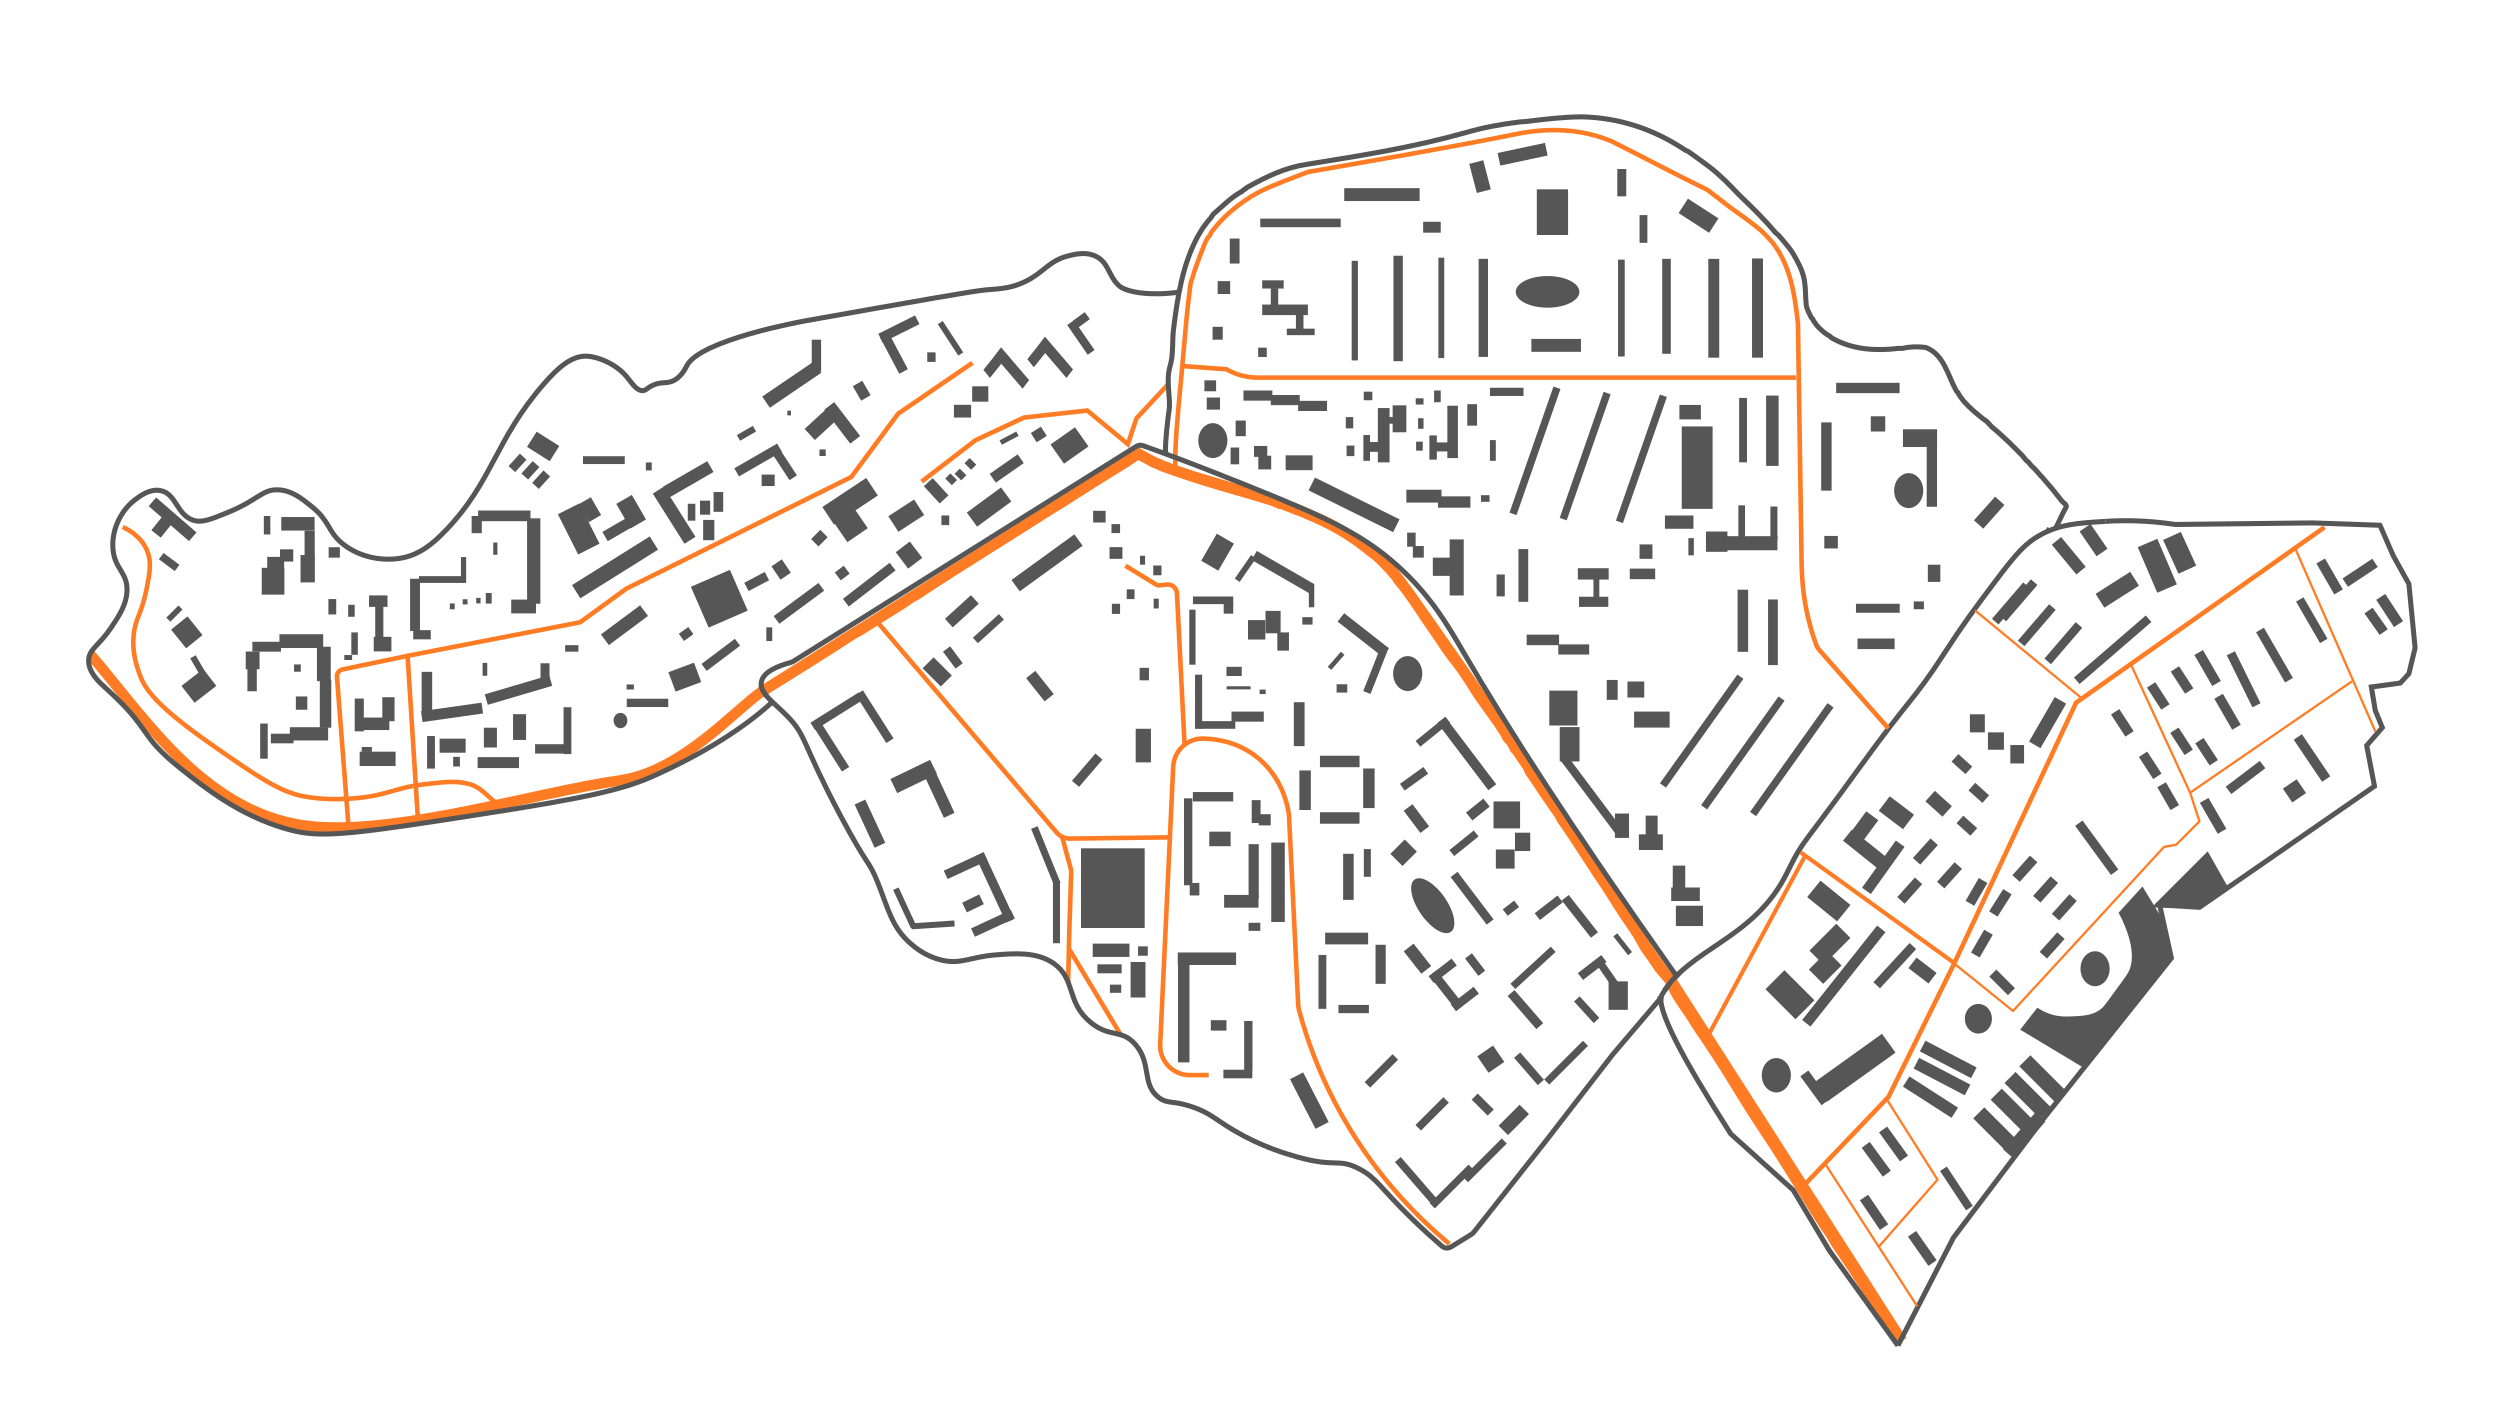 <?xml version="1.0" encoding="utf-8"?>
<!-- Generator: Adobe Illustrator 23.1.0, SVG Export Plug-In . SVG Version: 6.00 Build 0)  -->
<svg version="1.1" xmlns="http://www.w3.org/2000/svg" xmlns:xlink="http://www.w3.org/1999/xlink" x="0px" y="0px"
	 viewBox="0 0 5442.52 3061.42" style="enable-background:new 0 0 5442.52 3061.42;" xml:space="preserve">
<style type="text/css">
	.st0{fill:none;stroke:#FF7C24;stroke-width:23;stroke-miterlimit:10;}
	.st1{fill:none;stroke:#FF7C24;stroke-width:10;stroke-miterlimit:10;}
	.st2{fill:#565656;}
	.st3{fill:none;stroke:#565656;stroke-width:11;stroke-miterlimit:10;}
	.st4{fill:#565656;stroke:#565656;stroke-width:11;stroke-miterlimit:10;}
	.st5{fill:#565656;stroke:#565656;stroke-width:8;stroke-miterlimit:10;}
	.st6{fill:none;stroke:#FF7C24;stroke-width:9;stroke-miterlimit:10;}
	.st7{fill:none;stroke:#FF7C24;stroke-width:5;stroke-miterlimit:10;}
	.st8{fill:#565656;stroke:#565656;stroke-width:5;stroke-miterlimit:10;}
</style>
<g id="Слой_5">
	<path class="st0" d="M4140.64,2918.93l-500.03-780.85c-48.05-47.64-252.74-399.77-586.77-865.7
		c-141.33-197.14-453.49-205.31-575.24-284.79l-821.48,518.74c-62.37,44.29-174.64,174.03-309.17,192.94
		c-177.45,24.94-471.69,116.79-664.16,100.35c-232.71-19.88-367.46-236.34-487.5-375.37"/>
	<g id="Слой_4">
		<polyline class="st1" points="2541.67,838.05 2474.12,910.72 2455.41,966.85 2366.97,893.71 2229.2,909.02 2123.76,958.34 
			2006.4,1048.48 		"/>
		<polyline class="st1" points="2116.95,789.96 1955.38,900.51 1853.33,1038.28 1363.5,1281.49 1263.16,1354.63 887.28,1427.76 
			909.39,1776.42 		"/>
		<path class="st1" d="M758.02,1790.03l-24.44-316.07c-0.61-7.94,4.76-15.1,12.56-16.73l141.14-29.47"/>
		<path class="st1" d="M267.2,1147.26c13.68,6.4,39.61,21.1,52.32,49.75c11.22,25.28,6.76,49.3-0.7,86.74
			c-10.69,53.63-24.65,62.33-28.03,100.12c-3.39,37.88,7.2,67.45,12.93,83.45c11.52,32.17,33.93,67.88,160.31,156.08
			c96.07,67.04,145.18,100.76,198.1,110.46c70.96,13.01,141.79,0.32,146.28-0.51c45.19-8.44,66.88-20.82,117.57-26.26
			c41.42-4.44,70.99-9.33,103.73,2.54c18.06,6.55,41.25,32,50.22,38.91"/>
		
			<rect x="317.52" y="1117.65" transform="matrix(0.756 0.655 -0.655 0.756 831.918 30.088)" class="st2" width="116.22" height="24.94"/>
		
			<rect x="332.83" y="1134.09" transform="matrix(0.626 -0.779 0.779 0.626 -762.261 703.531)" class="st2" width="40.25" height="26.08"/>
		
			<rect x="359.47" y="1202.12" transform="matrix(0.599 -0.801 0.801 0.599 -832.307 785.393)" class="st2" width="17.01" height="43.09"/>
		
			<rect x="361.17" y="1329.68" transform="matrix(0.707 -0.707 0.707 0.707 -833.371 659.898)" class="st2" width="37.42" height="12.47"/>
		
			<rect x="381.02" y="1352.92" transform="matrix(0.628 0.779 -0.779 0.628 1222.814 195.467)" class="st2" width="52.16" height="45.92"/>
		
			<rect x="422.97" y="1427.19" transform="matrix(0.866 -0.5 0.5 0.866 -665.797 408.714)" class="st2" width="13.61" height="39.12"/>
		
			<rect x="409.76" y="1462.94" transform="matrix(0.612 0.791 -0.791 0.612 1348.951 236.98)" class="st2" width="46.49" height="60.09"/>
		<rect x="566.4" y="1575.16" class="st2" width="16.44" height="76.54"/>
		<rect x="589.65" y="1597.27" class="st2" width="49.32" height="20.98"/>
		<rect x="631.03" y="1583.1" class="st2" width="83.34" height="28.91"/>
		<rect x="696.23" y="1479.92" class="st2" width="24.94" height="104.31"/>
		<rect x="689.99" y="1407.92" class="st2" width="30.05" height="74.83"/>
		<rect x="608.35" y="1380.7" class="st2" width="95.24" height="30.05"/>
		<rect x="549.39" y="1397.14" class="st2" width="62.36" height="21.54"/>
		<rect x="640.1" y="1446.47" class="st2" width="14.74" height="15.87"/>
		<rect x="644.07" y="1516.2" class="st2" width="24.94" height="28.91"/>
		<rect x="534.95" y="1418.36" class="st2" width="30.05" height="38.55"/>
		<rect x="538.62" y="1452.7" class="st2" width="20.41" height="52.16"/>
		<rect x="569.8" y="1236.14" class="st2" width="49.32" height="58.39"/>
		<rect x="581.71" y="1212.33" class="st2" width="36.85" height="24.38"/>
		<rect x="609.49" y="1195.89" class="st2" width="28.91" height="26.65"/>
		<rect x="574.34" y="1123.32" class="st2" width="14.17" height="40.25"/>
		<rect x="612.32" y="1125.59" class="st2" width="72.57" height="29.48"/>
		<rect x="663.05" y="1155.2" class="st2" width="22.11" height="55.56"/>
		<rect x="654.28" y="1208.36" class="st2" width="31.18" height="59.53"/>
		<rect x="715.5" y="1191.35" class="st2" width="24.38" height="22.68"/>
		<rect x="714.94" y="1304.17" class="st2" width="17.01" height="33.45"/>
		<rect x="758.02" y="1316.64" class="st2" width="14.17" height="26.08"/>
		<rect x="764.83" y="1376.74" class="st2" width="14.17" height="48.76"/>
		<rect x="749.52" y="1426.06" class="st2" width="17.01" height="10.77"/>
		<rect x="803.38" y="1296.23" class="st2" width="40.25" height="24.94"/>
		<rect x="813.58" y="1386.37" class="st2" width="38.55" height="31.75"/>
		<rect x="816.88" y="1317.21" class="st2" width="17.68" height="72"/>
		<rect x="899.57" y="1371.82" class="st2" width="38.17" height="20.03"/>
		<rect x="892.76" y="1259.95" class="st2" width="21.54" height="113.76"/>
		<rect x="912.04" y="1254.28" class="st2" width="94.87" height="14.74"/>
		<rect x="1003.5" y="1212.7" class="st2" width="11.34" height="56.31"/>
		<rect x="979.31" y="1313.62" class="st2" width="10.58" height="12.85"/>
		<rect x="1007.28" y="1304.55" class="st2" width="10.58" height="11.34"/>
		<rect x="1036.76" y="1301.52" class="st2" width="9.45" height="12.09"/>
		<rect x="1057.55" y="1290.94" class="st2" width="12.85" height="23.06"/>
		
			<rect x="1162.81" y="943.03" transform="matrix(0.535 -0.845 0.845 0.535 -271.636 1450.875)" class="st2" width="39.12" height="58.39"/>
		
			<rect x="1233.68" y="1102.91" transform="matrix(0.893 -0.45 0.45 0.893 -383.513 689.739)" class="st2" width="52.16" height="98.08"/>
		
			<rect x="1268.39" y="1087.3" transform="matrix(0.866 -0.5 0.5 0.866 -382.827 790.663)" class="st2" width="31.18" height="44.79"/>
		<rect x="1040.92" y="1111.41" class="st2" width="113.95" height="23.24"/>
		<rect x="1026.75" y="1123.32" class="st2" width="22.11" height="37.42"/>
		<rect x="1073.8" y="1181.14" class="st2" width="9.07" height="26.65"/>
		<rect x="1147.5" y="1128.42" class="st2" width="28.91" height="185.95"/>
		<rect x="1112.92" y="1305.3" class="st2" width="53.86" height="30.05"/>
		
			<rect x="1168.76" y="1025.52" transform="matrix(0.74 0.673 -0.673 0.74 1008.425 -521.299)" class="st2" width="19.56" height="36.57"/>
		
			<rect x="1145.38" y="1005.11" transform="matrix(0.74 0.673 -0.673 0.74 988.619 -510.876)" class="st2" width="19.56" height="36.57"/>
		
			<rect x="1117.31" y="988.96" transform="matrix(0.74 0.673 -0.673 0.74 970.456 -496.202)" class="st2" width="19.56" height="36.57"/>
		<rect x="1406.02" y="1006.72" class="st2" width="12.85" height="17.39"/>
		
			<rect x="1354.43" y="1083.07" transform="matrix(0.866 -0.5 0.5 0.866 -372.902 836.239)" class="st2" width="39.12" height="61.8"/>
		
			<rect x="1313.05" y="1140.89" transform="matrix(0.866 -0.5 0.5 0.866 -396.165 826.522)" class="st2" width="62.36" height="23.24"/>
		
			<rect x="1238.21" y="1218" transform="matrix(0.848 -0.531 0.531 0.848 -451.457 898.359)" class="st2" width="199.56" height="34.02"/>
		<rect x="1497.3" y="1096.67" class="st2" width="16.44" height="36.85"/>
		<rect x="1523.94" y="1089.87" class="st2" width="22.11" height="30.61"/>
		<rect x="1553.43" y="1071.16" class="st2" width="20.98" height="43.09"/>
		<rect x="1530.75" y="1131.82" class="st2" width="24.38" height="44.22"/>
		
			<rect x="1443.44" y="1029.77" transform="matrix(0.866 -0.5 0.5 0.866 -320.901 889.145)" class="st2" width="110.55" height="27.21"/>
		
			<rect x="1454.21" y="1056.42" transform="matrix(0.845 -0.534 0.534 0.845 -371.851 958.453)" class="st2" width="28.35" height="129.26"/>
		
			<rect x="1605.02" y="936.23" transform="matrix(0.866 -0.5 0.5 0.866 -253.931 938.951)" class="st2" width="40.25" height="14.17"/>
		<rect x="832.29" y="1517.9" class="st2" width="26.65" height="52.16"/>
		<rect x="772.2" y="1520.74" class="st2" width="19.84" height="71.43"/>
		<rect x="784.67" y="1562.12" class="st2" width="62.93" height="27.21"/>
		<rect x="782.97" y="1636.39" class="st2" width="78.24" height="31.18"/>
		<rect x="787.5" y="1626.18" class="st2" width="22.11" height="10.77"/>
		
			<rect x="1055.66" y="1490.69" transform="matrix(0.959 -0.283 0.283 0.959 -378.997 380.752)" class="st2" width="146.27" height="23.81"/>
		
			<rect x="918.26" y="1538.66" transform="matrix(0.99 -0.14 0.14 0.99 -207.909 153.594)" class="st2" width="133.09" height="23.81"/>
		<rect x="917.9" y="1462.63" class="st2" width="22.96" height="85.89"/>
		<rect x="1050.56" y="1443.07" class="st2" width="10.2" height="28.06"/>
		<rect x="1176.72" y="1443.92" class="st2" width="19.56" height="34.02"/>
		
			<rect x="1461.3" y="1451.57" transform="matrix(0.937 -0.349 0.349 0.937 -420.792 613.253)" class="st2" width="59.53" height="45.07"/>
		
			<rect x="1519.13" y="1255.98" transform="matrix(0.917 -0.399 0.399 0.917 -390.143 731.856)" class="st2" width="92.69" height="96.94"/>
		
			<rect x="1306.53" y="1347.82" transform="matrix(0.802 -0.597 0.597 0.802 -544.264 1080.264)" class="st2" width="106.3" height="28.91"/>
		
			<rect x="1687.22" y="1222.53" transform="matrix(0.827 -0.562 0.562 0.827 -402.928 1170.178)" class="st2" width="27.21" height="35.15"/>
		
			<rect x="1769.99" y="1160.17" transform="matrix(0.707 -0.707 0.707 0.707 -305.811 1604.722)" class="st2" width="28.35" height="22.68"/>
		
			<rect x="1596.51" y="991.22" transform="matrix(0.866 -0.5 0.5 0.866 -279.606 959.351)" class="st2" width="107.72" height="20.41"/>
		
			<rect x="2026.24" y="1042.25" transform="matrix(0.737 -0.675 0.675 0.737 -185.652 1658.054)" class="st2" width="26.08" height="51.02"/>
		
			<rect x="1696.29" y="967.41" transform="matrix(0.836 -0.548 0.548 0.836 -272.92 1099.803)" class="st2" width="19.28" height="79.37"/>
		
			<rect x="1819.88" y="874.44" transform="matrix(0.794 -0.608 0.608 0.794 -182.193 1304.082)" class="st2" width="27.21" height="92.98"/>
		
			<rect x="1864.1" y="832.48" transform="matrix(0.866 -0.5 0.5 0.866 -173.975 1051.966)" class="st2" width="23.81" height="36.28"/>
		
			<rect x="1754.12" y="907.32" transform="matrix(0.736 -0.677 0.677 0.736 -153.63 1453.529)" class="st2" width="65.76" height="32.88"/>
		
			<rect x="1912.05" y="705.16" transform="matrix(0.895 -0.446 0.446 0.895 -113.798 948.262)" class="st2" width="89.57" height="21.26"/>
		
			<rect x="1901.98" y="758.9" transform="matrix(-0.468 -0.884 0.884 -0.468 2176.935 2850.177)" class="st2" width="89.57" height="21.26"/>
		
			<rect x="2063.28" y="696.42" transform="matrix(0.837 -0.547 0.547 0.837 -66.341 1251.544)" class="st2" width="12.85" height="81.64"/>
		<rect x="2018.68" y="767.1" class="st2" width="18.14" height="20.79"/>
		
			<rect x="2339.95" y="686.41" transform="matrix(0.809 -0.587 0.587 0.809 40.377 1516.048)" class="st2" width="31.18" height="18.83"/>
		
			<rect x="2343.86" y="694.85" transform="matrix(0.823 -0.568 0.568 0.823 -0.475 1466.986)" class="st2" width="18.14" height="78.8"/>
		<polygon class="st2" points="2275.73,768.21 2250.69,799.5 2236.44,781.97 2261.47,750.69 		"/>
		<polygon class="st2" points="2321.74,822.87 2335.98,804.28 2274.85,732.83 2260.61,751.42 		"/>
		<polygon class="st2" points="2180.19,791.48 2155.15,822.76 2140.89,805.24 2165.93,773.96 		"/>
		<polygon class="st2" points="2226.19,846.13 2240.44,827.54 2179.3,756.09 2165.06,774.68 		"/>
		
			<rect x="1793.8" y="1069.46" transform="matrix(0.833 -0.553 0.553 0.833 -295.368 1204.9)" class="st2" width="114.52" height="45.92"/>
		
			<rect x="1825.55" y="1117.08" transform="matrix(0.565 0.825 -0.825 0.565 1750.137 -1029.926)" class="st2" width="51.59" height="53.86"/>
		
			<rect x="1822.15" y="1236.14" transform="matrix(0.795 -0.606 0.606 0.795 -380.372 1367.891)" class="st2" width="24.38" height="21.54"/>
		
			<rect x="1959.91" y="1185.11" transform="matrix(0.796 -0.605 0.605 0.796 -327.116 1444.609)" class="st2" width="38.55" height="44.79"/>
		
			<rect x="2080.67" y="1024.67" transform="matrix(-0.707 -0.707 0.707 -0.707 2839.18 3241.246)" class="st2" width="20.41" height="15.87"/>
		
			<rect x="2102.21" y="1001.71" transform="matrix(-0.707 -0.707 0.707 -0.707 2892.192 3217.283)" class="st2" width="20.41" height="15.87"/>
		
			<rect x="2060.26" y="1035.16" transform="matrix(-0.707 -0.707 0.707 -0.707 2796.922 3244.718)" class="st2" width="20.41" height="15.87"/>
		<rect x="2049.49" y="1122.18" class="st2" width="17.01" height="20.98"/>
		<rect x="1226.87" y="1539.63" class="st2" width="17.01" height="102.05"/>
		<rect x="1164.89" y="1620.14" class="st2" width="64.63" height="20.41"/>
		<rect x="1364.07" y="1490.12" class="st2" width="15.87" height="10.96"/>
		<rect x="1364.45" y="1521.11" class="st2" width="90.33" height="18.14"/>
		<rect x="1230.28" y="1404.51" class="st2" width="28.91" height="14.17"/>
		<rect x="929.8" y="1602.37" class="st2" width="17.01" height="70.87"/>
		<rect x="986.5" y="1647.73" class="st2" width="14.74" height="20.98"/>
		<rect x="957.02" y="1608.04" class="st2" width="56.69" height="30.61"/>
		<rect x="1053.39" y="1584.23" class="st2" width="28.35" height="43.09"/>
		<rect x="1039.79" y="1648.29" class="st2" width="90.14" height="23.81"/>
		<rect x="1116.89" y="1554.75" class="st2" width="28.35" height="56.13"/>
		<ellipse class="st2" cx="1350.75" cy="1568.64" rx="15.02" ry="16.72"/>
		
			<rect x="1481.61" y="1369.93" transform="matrix(0.81 -0.586 0.586 0.81 -525.106 1138.38)" class="st2" width="25.32" height="19.28"/>
		
			<rect x="1522.81" y="1415.66" transform="matrix(0.799 -0.602 0.602 0.799 -541.868 1231.087)" class="st2" width="91.09" height="18.9"/>
		<rect x="1668.32" y="1365.77" class="st2" width="12.85" height="29.86"/>
		
			<rect x="1678.15" y="1303.03" transform="matrix(0.804 -0.595 0.595 0.804 -440.203 1292.114)" class="st2" width="121.32" height="20.79"/>
		
			<rect x="1827.25" y="1261.65" transform="matrix(0.792 -0.611 0.611 0.792 -383.118 1420.949)" class="st2" width="128.69" height="20.98"/>
		
			<rect x="1622.59" y="1255.41" transform="matrix(0.884 -0.467 0.467 0.884 -400.431 916.665)" class="st2" width="50.46" height="20.41"/>
		
			<rect x="1938.37" y="1102.91" transform="matrix(0.839 -0.545 0.545 0.839 -293.544 1254.971)" class="st2" width="66.9" height="40.25"/>
		
			<rect x="2153.8" y="1009.37" transform="matrix(0.82 -0.573 0.573 0.82 -189.957 1438.08)" class="st2" width="74.27" height="23.24"/>
		
			<rect x="2296.1" y="944.74" transform="matrix(0.818 -0.575 0.575 0.818 -134.494 1515.131)" class="st2" width="65.2" height="51.02"/>
		
			<rect x="2249.05" y="935.1" transform="matrix(0.844 -0.536 0.536 0.844 -155.362 1359.064)" class="st2" width="26.08" height="23.81"/>
		
			<rect x="2177.61" y="948.14" transform="matrix(0.883 -0.468 0.468 0.883 -190.571 1140.66)" class="st2" width="41.39" height="10.77"/>
		
			<rect x="2106.75" y="1084.2" transform="matrix(0.806 -0.592 0.592 0.806 -235.192 1489.198)" class="st2" width="92.41" height="37.98"/>
		
			<rect x="1656.04" y="821.71" transform="matrix(0.827 -0.562 0.562 0.827 -171.952 1114.419)" class="st2" width="135.5" height="29.48"/>
		<rect x="1767.16" y="739.51" class="st2" width="20.41" height="69.17"/>
		<rect x="1269.11" y="993.21" class="st2" width="90.99" height="17.01"/>
		<rect x="1783.98" y="978.37" class="st2" width="13.61" height="14.36"/>
		<rect x="1714.05" y="894.09" class="st2" width="7.94" height="10.2"/>
		<rect x="1658.12" y="1033.18" class="st2" width="28.35" height="24.94"/>
		<rect x="2116.39" y="840.99" class="st2" width="35.15" height="33.45"/>
		<rect x="2076.7" y="881.24" class="st2" width="37.42" height="27.78"/>
		<path class="st3" d="M2564.91,636.22c-60,8.3-113.45,0.55-129.63-14.92c-22.83-21.83-21.55-49.89-49.89-63.5
			c-21.14-10.15-43.23-4.8-58.39-1.13c-43.96,10.63-53.92,36.63-95.81,56.69c-30.38,14.55-55.35,15.35-83.34,17.57
			c-27.45,2.18-149.17,23.85-392.6,67.18c-12.14,2.16-228.36,41.67-259.37,96.94c-3.57,6.36-13.54,28.71-34.87,35.72
			c-13.39,4.4-23.23,0.11-40.82,8.5c-12.15,5.79-13.19,10.57-20.41,11.06c-14.51,0.97-24.34-17.4-36.57-31.46
			c-25.95-29.84-64.14-41.9-83.34-43.37c-35.07-2.69-65.43,25.43-95.24,59.53c-107.76,123.25-111.91,214.3-216,321.45
			c-27.82,28.64-54.69,50.1-91.84,57.83c-41.63,8.66-93.78-0.43-130.96-30.61c-33.37-27.08-26.36-48.16-68.03-81.64
			c-21.36-17.16-43.52-34.97-73.13-35.72c-34.54-0.88-42.5,22.38-108.85,49.32c-37.71,15.31-56.57,22.97-74.83,17.01
			c-36.79-12.01-36.69-57.64-71.43-64.63c-23.19-4.67-44.31,11.41-56.13,20.41c-30.92,23.54-50.46,65.21-47.62,105.45
			c3.22,45.68,32.59,51.46,30.61,93.54c-1.39,29.58-17.14,53.07-34.02,78.24c-27.44,40.93-47.45,46.47-49.32,69.73
			c-2.24,27.79,23.83,50.67,37.42,62.93c103.91,93.76,67.78,99.08,163.28,175.18c52.56,41.89,127.79,101.84,229.61,130.96
			c61.73,17.65,108.05,16.78,338.46-18.71c247.75-38.16,373.28-57.96,454.11-93.54c120.81-53.18,207.95-111.76,260.87-159.98"/>
	</g>
</g>
<g id="Слой_1">
	<path class="st0" d="M4135.19,2919.28c-16.99-25.62-33.2-51.74-49.48-77.81c-16.35-26.18-32.81-52.3-50.04-77.91
		c-8.64-12.83-17.36-25.61-25.9-38.5c-4.25-6.41-8.74-12.67-12.94-19.12c-3.88-5.96-6.69-12.51-10.79-18.35
		c-17.31-24.67-33.01-50.38-48.95-75.93c-16.48-26.42-32.9-52.87-49.31-79.32c-16.3-26.26-33.4-52-50.53-77.72
		c-17.07-25.64-33.39-51.78-49.55-78c-16.12-26.17-31.97-52.52-48.91-78.18c-8.52-12.91-16.93-25.91-25.53-38.77
		c-8.09-12.09-16.86-23.66-24.21-36.24c-13.9-23.8-32.24-44.85-44.48-69.64c-3.05-6.18-4.8-12.14-9.02-17.62"/>
	<path class="st3" d="M4584.19,1134.97c-60.7,3.79-99.3,6.21-141.17,28.91c-33.06,17.93-52.93,40.26-96.95,98.65
		c-46.65,61.89-69.98,92.83-115.65,163.28c-64.83,99.97-69.96,90.06-181.98,244.91c-131.47,181.74-120.84,153.87-158.17,229.61
		c-71.75,145.57-212.98,162.81-272.13,265.32c-15.4,26.69,46.67,141.53,149.67,302.74l136.06,122.46l78.24,130.96l149.67,207.5"/>
	<path class="st3" d="M4131.79,2929.3l120.76-234.71l195.59-258.52l278.93-350.36l-25.51-115.65l86.74,5.1l380.98-263.62
		l-17.01-88.44l34.02-39.12l-15.31-37.42l-8.5-51.02l62.93-8.5l18.71-20.41l13.61-56.13l-13.61-139.46l-34.02-61.23l-28.91-66.33
		l-146.27-5.1l-299.34,3.4c-62.16-9.4-114.17-9.13-151.37-6.8"/>
	
		<rect x="4568.04" y="1270.18" transform="matrix(0.844 -0.537 0.537 0.844 32.197 2675.523)" class="st4" width="78.24" height="24.66"/>
	
		<rect x="4679.23" y="1183" transform="matrix(0.919 -0.394 0.394 0.919 -105.214 1950.553)" class="st4" width="35.4" height="96.94"/>
	
		<rect x="4728.91" y="1170.18" transform="matrix(0.91 -0.415 0.415 0.91 -72.556 2075.896)" class="st4" width="31.4" height="69.73"/>
	
		<rect x="4548.48" y="1146.88" transform="matrix(0.825 -0.565 0.565 0.825 134.442 2782.137)" class="st4" width="17.86" height="54.43"/>
	
		<rect x="4498.31" y="1172.39" transform="matrix(0.771 -0.636 0.636 0.771 260.692 3143.624)" class="st4" width="15.31" height="73.13"/>
	
		<rect x="4371.03" y="1263.1" transform="matrix(0.759 0.652 -0.652 0.759 1910.916 -2534.985)" class="st5" width="10.77" height="96.38"/>
	
		<rect x="4427.44" y="1310.43" transform="matrix(0.759 0.652 -0.652 0.759 1955.378 -2560.311)" class="st5" width="10.77" height="96.38"/>
	
		<rect x="4485.27" y="1349.55" transform="matrix(0.759 0.652 -0.652 0.759 1994.826 -2588.546)" class="st5" width="10.77" height="96.38"/>
	
		<rect x="4593.57" y="1313.39" transform="matrix(0.654 0.757 -0.757 0.654 2660.979 -2990.779)" class="st5" width="10.77" height="198.52"/>
	
		<rect x="5027.25" y="1301.93" transform="matrix(-0.866 0.5 -0.5 -0.866 10066.086 3.04)" class="st5" width="10.77" height="96.38"/>
	
		<rect x="4945.62" y="1367.05" transform="matrix(-0.866 0.5 -0.5 -0.866 9952.665 185.446)" class="st5" width="11.74" height="118.16"/>
	
		<rect x="4878.79" y="1421.43" transform="matrix(-0.897 0.442 -0.442 -0.897 9920.386 647.788)" class="st5" width="11.74" height="118.16"/>
	
		<rect x="4981.05" y="1705.87" transform="matrix(0.827 -0.562 0.562 0.827 -102.656 3106.555)" class="st5" width="28.35" height="28.35"/>
	
		<rect x="3960.57" y="1923" transform="matrix(0.63 -0.777 0.777 0.63 -49.458 3818.236)" class="st5" width="37.98" height="75.97"/>
	
		<rect x="4174.87" y="2087.98" transform="matrix(0.609 -0.793 0.793 0.609 -37.991 4145.958)" class="st5" width="20.98" height="47.06"/>
	
		<rect x="3872.13" y="2123.13" transform="matrix(0.707 -0.707 0.707 0.707 -389.633 3390.07)" class="st5" width="50.46" height="84.47"/>
	
		<rect x="4113.64" y="1742.15" transform="matrix(0.604 -0.797 0.797 0.604 222.464 3990.7)" class="st5" width="31.75" height="58.39"/>
	
		<rect x="4447.38" y="1521.24" transform="matrix(0.866 0.5 -0.5 0.866 1383.831 -2018.115)" class="st5" width="20.79" height="103.94"/>
	<rect x="4292.42" y="1559.03" class="st5" width="24.57" height="31.37"/>
	<rect x="4331.72" y="1598.34" class="st5" width="26.83" height="29.86"/>
	<rect x="4380.48" y="1625.93" class="st5" width="21.92" height="32.13"/>
	
		<rect x="4091.72" y="1830.03" transform="matrix(0.813 0.582 -0.582 0.813 1866.591 -2033.692)" class="st5" width="15.5" height="118.3"/>
	
		<rect x="4015.73" y="1836.44" transform="matrix(0.781 0.625 -0.625 0.781 2043.805 -2132.465)" class="st5" width="93.58" height="23.06"/>
	
		<rect x="4046.03" y="1773.27" transform="matrix(0.805 0.594 -0.594 0.805 1859.929 -2058.952)" class="st5" width="24.64" height="46.49"/>
	
		<rect x="4334.18" y="2410.56" transform="matrix(0.707 -0.707 0.707 0.707 -467.132 3794.846)" class="st5" width="26.08" height="101.48"/>
	
		<rect x="4372.16" y="2369.74" transform="matrix(0.707 -0.707 0.707 0.707 -427.143 3809.749)" class="st5" width="26.08" height="101.48"/>
	
		<rect x="4402.21" y="2333.46" transform="matrix(0.707 -0.707 0.707 0.707 -392.686 3820.369)" class="st5" width="26.08" height="101.48"/>
	
		<rect x="4434.53" y="2297.17" transform="matrix(0.707 -0.707 0.707 0.707 -357.565 3832.592)" class="st5" width="26.08" height="101.48"/>
	
		<rect x="4395.99" y="2420.33" transform="matrix(0.751 0.661 -0.661 0.751 2729.521 -2295.443)" class="st5" width="21.27" height="98.09"/>
	<ellipse class="st5" cx="4560.95" cy="2108.95" rx="27.78" ry="34.02"/>
	<ellipse class="st5" cx="4306.97" cy="2217.8" rx="25.51" ry="28.35"/>
	<ellipse class="st5" cx="3867.03" cy="2340.83" rx="27.78" ry="33.45"/>
	
		<rect x="4556.42" y="1784.1" transform="matrix(0.808 -0.59 0.59 0.808 -211.008 3045.544)" class="st5" width="11.91" height="124.16"/>
	
		<rect x="4611.41" y="1549.96" transform="matrix(0.839 -0.545 0.545 0.839 -112.506 2769.457)" class="st5" width="13.61" height="49.32"/>
	
		<rect x="4672.07" y="1642.37" transform="matrix(0.839 -0.545 0.545 0.839 -153.051 2817.407)" class="st5" width="13.61" height="49.32"/>
	
		<rect x="4713.45" y="1708.7" transform="matrix(0.866 -0.5 0.5 0.866 -234.287 2592.356)" class="st5" width="13.61" height="49.32"/>
	<polyline class="st1" points="5060.42,1147.82 4996.32,1193.09 4519.69,1529.7 4252.69,2100.83 4111.19,2388.09 3915.79,2592.54 	
		"/>
	<line class="st6" x1="3920.18" y1="1855.68" x2="4255.94" y2="2097.62"/>
	<line class="st6" x1="3929.39" y1="1863.76" x2="3713.39" y2="2264.29"/>
	
		<rect x="4486.4" y="1951.77" transform="matrix(0.744 0.668 -0.668 0.744 2471.379 -2496.528)" class="st5" width="13.61" height="49.32"/>
	
		<rect x="4445.58" y="1912.66" transform="matrix(0.744 0.668 -0.668 0.744 2434.785 -2479.267)" class="st5" width="13.61" height="49.32"/>
	
		<rect x="4400.51" y="1867.58" transform="matrix(0.744 0.668 -0.668 0.744 2393.124 -2460.689)" class="st5" width="13.61" height="49.32"/>
	
		<rect x="4351.19" y="2114.2" transform="matrix(-0.707 0.707 -0.707 -0.707 8951.957 569.698)" class="st5" width="13.61" height="49.32"/>
	
		<rect x="4811.28" y="1741.2" transform="matrix(0.866 -0.5 0.5 0.866 -242.562 2646.997)" class="st5" width="13.61" height="69.85"/>
	
		<rect x="4842.71" y="1514.61" transform="matrix(0.866 -0.5 0.5 0.866 -125.056 2632.357)" class="st5" width="13.61" height="69.85"/>
	
		<rect x="4799.34" y="1419.37" transform="matrix(0.866 -0.5 0.5 0.866 -83.245 2597.912)" class="st5" width="13.61" height="69.85"/>
	
		<rect x="5026.71" y="1596.94" transform="matrix(0.829 -0.559 0.559 0.829 -60.837 3097.506)" class="st5" width="13.5" height="102.54"/>
	
		<rect x="5064.95" y="1220.05" transform="matrix(0.866 -0.5 0.5 0.866 52.001 2704.011)" class="st5" width="13.61" height="69.85"/>
	
		<rect x="5131.09" y="1212.86" transform="matrix(0.553 0.833 -0.833 0.553 3336.197 -3723.009)" class="st5" width="13.61" height="69.85"/>
	
		<rect x="4115.63" y="2456" transform="matrix(0.811 -0.585 0.585 0.811 -678.22 2881.924)" class="st5" width="13.61" height="69.85"/>
	
		<rect x="4076.51" y="2488.31" transform="matrix(0.807 -0.591 0.591 0.807 -701.838 2900.734)" class="st5" width="13.61" height="69.85"/>
	
		<rect x="4072.26" y="2602.27" transform="matrix(0.828 -0.561 0.561 0.828 -777.079 2744.041)" class="st5" width="13.61" height="69.85"/>
	
		<rect x="4180.26" y="2682.2" transform="matrix(0.819 -0.573 0.573 0.819 -801.303 2891.73)" class="st5" width="13.61" height="69.85"/>
	
		<rect x="4253.66" y="2539.72" transform="matrix(0.834 -0.552 0.552 0.834 -720.504 2780.39)" class="st5" width="9.67" height="94.72"/>
	
		<rect x="4263.74" y="1648.42" transform="matrix(-0.669 0.743 -0.743 -0.669 8365.179 -395.994)" class="st5" width="14.05" height="32.71"/>
	
		<rect x="4274.43" y="1782.49" transform="matrix(-0.669 0.743 -0.743 -0.669 8482.667 -180.173)" class="st5" width="14.05" height="32.71"/>
	
		<rect x="4300.51" y="1711.06" transform="matrix(-0.669 0.743 -0.743 -0.669 8473.096 -318.776)" class="st5" width="14.05" height="32.71"/>
	
		<rect x="4183.94" y="1830.12" transform="matrix(0.744 0.668 -0.668 0.744 2312.63 -2325.559)" class="st5" width="13.61" height="49.32"/>
	
		<rect x="4149.93" y="1915.16" transform="matrix(0.744 0.668 -0.668 0.744 2360.749 -2281.052)" class="st5" width="13.61" height="49.32"/>
	
		<rect x="4236.48" y="1881.9" transform="matrix(0.744 0.668 -0.668 0.744 2360.686 -2347.407)" class="st5" width="13.61" height="49.32"/>
	
		<rect x="4296.19" y="1917.05" transform="matrix(0.866 0.5 -0.5 0.866 1547.348 -1891.359)" class="st5" width="13.61" height="49.32"/>
	
		<rect x="4208.78" y="1730.14" transform="matrix(-0.669 0.743 -0.743 -0.669 8344.805 -214.257)" class="st5" width="22.67" height="41.93"/>
	
		<rect x="3943" y="2332.83" transform="matrix(0.807 -0.591 0.591 0.807 -635.764 2791.783)" class="st5" width="13.61" height="69.85"/>
	
		<rect x="4015.04" y="2235.08" transform="matrix(0.583 0.813 -0.813 0.583 3572.562 -2311.154)" class="st5" width="42.52" height="174.81"/>
	
		<rect x="4007.41" y="1997.28" transform="matrix(0.783 0.622 -0.622 0.783 2191.681 -2035.919)" class="st5" width="15.16" height="254.47"/>
	
		<rect x="3966.2" y="2019.02" transform="matrix(0.707 0.707 -0.707 0.707 2620.951 -2214.83)" class="st5" width="35.63" height="74.66"/>
	
		<rect x="3955.75" y="2082.54" transform="matrix(0.707 0.707 -0.707 0.707 2653.69 -2192.747)" class="st5" width="35.96" height="48.75"/>
	
		<rect x="4116.63" y="2049.35" transform="matrix(0.735 0.678 -0.678 0.735 2521.118 -2238.757)" class="st5" width="11.59" height="108.18"/>
	
		<rect x="4740.29" y="1590.12" transform="matrix(0.839 -0.545 0.545 0.839 -113.584 2846.134)" class="st5" width="13.61" height="49.32"/>
	
		<rect x="4689.64" y="1491.47" transform="matrix(0.839 -0.545 0.545 0.839 -68.026 2802.633)" class="st5" width="13.61" height="49.32"/>
	
		<rect x="4794.71" y="1612.8" transform="matrix(0.839 -0.545 0.545 0.839 -117.154 2879.437)" class="st5" width="13.61" height="49.32"/>
	
		<rect x="4741.42" y="1456.7" transform="matrix(0.839 -0.545 0.545 0.839 -40.733 2825.225)" class="st5" width="13.61" height="49.32"/>
	
		<rect x="4459.85" y="2034.59" transform="matrix(0.744 0.668 -0.668 0.744 2519.925 -2457.577)" class="st5" width="13.61" height="49.32"/>
	
		<rect x="4347.97" y="1941.99" transform="matrix(0.844 0.536 -0.536 0.844 1733.608 -2028.503)" class="st5" width="13.61" height="49.32"/>
	
		<rect x="4307.91" y="2029.68" transform="matrix(0.866 0.5 -0.5 0.866 1605.26 -1882.147)" class="st5" width="13.61" height="49.32"/>
	<path class="st5" d="M4707.22,2008.04l-0.76-1.24l-42.9-70.19l-46.49,51.02c11.54,21.96,42.76,87.08,19.84,130.96
		c-3.16,6.06-16.66,24.45-43.65,61.23c-8.64,11.78-11.52,15.46-17.01,19.84c-18.87,15.09-40.65,15.98-65.76,17.01
		c-13.52,0.55-27.08,0.99-44.22-3.97c-13.2-3.82-23.34-9.33-30.05-13.61l-32.32,41.39l129.26,77.67l191.62-234.71"/>
	<polygon class="st5" points="4693.42,1971.76 4805.3,1859.88 4846.12,1932.07 4790.18,1971 	"/>
	
		<rect x="4879.75" y="1650.88" transform="matrix(0.604 0.797 -0.797 0.604 3287.15 -3224.221)" class="st5" width="12.09" height="85.04"/>
	
		<rect x="5191.94" y="1297.49" transform="matrix(0.837 -0.548 0.548 0.837 121.883 3066.248)" class="st5" width="15.5" height="62.74"/>
	
		<rect x="5168.89" y="1326.31" transform="matrix(0.816 -0.577 0.577 0.816 169.975 3236.629)" class="st5" width="13.61" height="49.32"/>
	<line class="st7" x1="5171.53" y1="1593.05" x2="4996.32" y2="1193.09"/>
	<polyline class="st7" points="5120.51,1483.06 4767.88,1725.71 4788.29,1788.07 4737.27,1839.1 4711.19,1843.63 4382.37,2200.8 
		4248.57,2093.08 	"/>
	<line class="st7" x1="4638.62" y1="1445.65" x2="4767.88" y2="1725.71"/>
	<line class="st7" x1="4299.6" y1="1328.86" x2="4530.9" y2="1519.35"/>
	<line class="st7" x1="3973.05" y1="2533.02" x2="4173.74" y2="2843.69"/>
	<polyline class="st7" points="4109.11,2395.82 4217.96,2568.17 4089.83,2714.43 	"/>
	
		<rect x="4193.01" y="2329.77" transform="matrix(0.541 -0.841 0.841 0.541 -81.631 4630.657)" class="st8" width="21.26" height="120.76"/>
	
		<rect x="4218.95" y="2283.43" transform="matrix(0.463 -0.886 0.886 0.463 192.8 5005.979)" class="st8" width="21.26" height="120.76"/>
	
		<rect x="4232.56" y="2246.01" transform="matrix(0.463 -0.886 0.886 0.463 233.26 4997.957)" class="st8" width="21.26" height="120.76"/>
	<path class="st3" d="M3644.64,2123.11c0.81,1.14,1.61,2.28,2.42,3.42"/>
	<path class="st3" d="M3614.75,2170.75c-0.88,1.53-2.04,2.86-3.29,4.09"/>
	<path class="st3" d="M4457.49,1158.78c1.5-3,2.91-6.04,4.28-9.1"/>
</g>
<g id="Слой_2">
	<path class="st0" d="M3640.28,2145.76c-3.47-5.19-3.58-11.37-7.58-15.37c-7-7-13-15-20-23c-10-15-19-28-30-43c-6-10-11-20-17-30
		c-13-21-27-39-40-60c-10-16-19-30-29-46c-35-50-61-95-96-144c-2-3-3-7-5-10c-24-33-42-62-65-95c-2-4-3-7-5-11c-8-12-15-21-22-33
		c-2-2-4-4-6-6c-1-1-1-3-1-5c-1-1-2-2-3-3c-1-2-2-5-4-7c-3-3-5-6-8-9c-2-3-3-7-5-10c-19-30-38-54-58-83c-10-15-18-29-28-44
		c-13-20-27-35-40-54c-16-24-30-45-47-69c-19-29-35-55-58-81c-2-2-3-5-5-8c-14-17-28-32-44-47c-3-2-6-4-9-6c-40-33-81-60-128-79
		c-11-4-21-9-32-14c-1,0-2,0-3,0c-11-5-21-8-32-13c-2-1-5-1-7-1c-4-2-9-4-13-6c-51-16-101-29-152-45c-29-9-57-19-86-29
		c-6-2-11-5-17-8c-2-1-3,0-5-1c-11-7-22-13-34-18c-2,0-5,1-7,2c-7,5-14,10-21,15c-48,29-90,55-137,86c-12,7-22,13-34,20
		c-98,64-186,116-284,182c-4,3-9,4-13,7c-10,7-18,13-28,19c-28,17-53,33-81,51c-6,3-11,6-17,9c-69,46-134,85-201.28,127.05"/>
	<path class="st1" d="M3155.3,2707.94c-71.43-59.47-171.9-159.23-249.45-308.41c-37.75-72.62-61.84-141.11-77.56-199.53
		c-1.2-4.46-1.92-9.03-2.14-13.65l-19.93-409.59c-0.11-2.25-0.33-4.48-0.68-6.71c-3.24-20.7-15.19-74.89-62.97-116.61
		c-40.01-34.93-86.27-44.63-122.7-45.56c-34.96-0.89-64.16,26.46-65.8,61.39l-28.3,603.84c-1.72,36.72,27.59,67.44,64.35,67.44
		h41.34"/>
	<path class="st1" d="M1908.05,1351.85L2300,1812.05c7.42,8.71,18.32,13.67,29.76,13.53l217.22-2.62"/>
	<path class="st1" d="M2450.04,1231.66l67.21,41.19c2.01,1.23,4.36,1.76,6.7,1.5l15.95-1.77c11.53-1.28,21.75,7.42,22.33,19
		l16.5,327.87"/>
	<path class="st1" d="M2312.55,1822.96l18.56,68.57c0.67,2.46,0.96,5,0.88,7.55l-4.13,127.97l-2.55,111.4"/>
	<line class="st1" x1="2440.4" y1="2253.83" x2="2328.15" y2="2067.31"/>
	<path class="st1" d="M2558.73,987.05c-0.03,9.34-0.03,19.34-0.42,28.04"/>
	<path class="st5" d="M2626.92,999.22"/>
	<ellipse class="st5" cx="3064.59" cy="1466.37" rx="27.78" ry="34.02"/>
	<path class="st3" d="M3617.91,2169.92l-107.15,125.86l-144.57,187.09l-158,200.03c-1.24,1.57-2.74,2.9-4.44,3.95l-44.64,27.57
		c-6.35,3.92-14.51,3.28-20.16-1.59c-16.3-14.04-38.43-33.76-63.59-58.18c-72.48-70.36-78.34-90.71-117.35-110.55
		c-45.64-23.21-49.59-1.45-134.36-25.51c-22.71-6.45-77.07-21.88-137.76-57.83c-40.2-23.81-51.31-37.75-90.14-51.02
		c-43.63-14.92-53.49-5.49-73.13-20.41c-37.91-28.79-14.61-74.06-51.02-115.65c-30.16-34.44-55.02-13.54-96.94-47.62
		c-54.5-44.31-31.78-95.32-81.64-129.26c-36.99-25.18-84.99-21.26-126.71-17.86c-55.22,4.51-74.43,21.43-117.35,11.06
		c-33.61-8.12-55.94-26.74-65.48-34.87c-42.48-36.2-49.98-78.15-73.13-135.21c-20.34-50.13-18.59-27.71-80.79-144.57
		c-86.03-161.62-72.31-172.42-116.5-217.13c-29.77-30.12-60.25-49.75-55.56-73.7c4.36-22.23,36.45-35,64.37-42.43
		c1.67-0.45,3.27-1.13,4.74-2.05l747.04-468.16c4.44-2.79,9.91-3.38,14.85-1.62c41.56,14.87,99.04,36.04,166.79,62.97
		c191.06,75.95,288.28,115.34,370.77,184.25c84.39,70.5,126.27,144.84,159.87,202.39c92.76,158.86,233.66,380.11,464.31,705.83"/>
	<path class="st3" d="M2536.9,980.75c0.15,1.62,0.29,3.24,0.44,4.85"/>
	<line class="st2" x1="3242.89" y1="1009.14" x2="3230.13" y2="1009.14"/>
	
		<rect x="3182.51" y="1549.14" transform="matrix(0.797 -0.604 0.604 0.797 -342.93 2261.521)" class="st2" width="21.54" height="183.69"/>
	
		<rect x="1760.65" y="1538.08" transform="matrix(0.847 -0.531 0.531 0.847 -543.685 1205.404)" class="st2" width="124.16" height="18.71"/>
	
		<rect x="1841.44" y="1549.56" transform="matrix(-0.537 -0.843 0.843 -0.537 1612.035 4001.995)" class="st2" width="124.16" height="18.71"/>
	
		<rect x="1745.04" y="1611.64" transform="matrix(-0.537 -0.843 0.843 -0.537 1411.481 4016.154)" class="st2" width="124.16" height="18.71"/>
	
		<rect x="1941.78" y="1674.14" transform="matrix(0.9 -0.435 0.435 0.9 -537.507 1033.895)" class="st2" width="96.09" height="34.02"/>
	
		<rect x="2033.07" y="1676.55" transform="matrix(0.907 -0.42 0.42 0.907 -536.873 1019.546)" class="st2" width="25.51" height="103.75"/>
	
		<rect x="1882.26" y="1741.75" transform="matrix(0.907 -0.42 0.42 0.907 -578.228 962.212)" class="st2" width="25.51" height="103.75"/>
	
		<rect x="2268.33" y="1795.75" transform="matrix(0.927 -0.376 0.376 0.927 -533.207 992.66)" class="st2" width="15.31" height="132.66"/>
	<rect x="2292.3" y="1920.77" class="st2" width="15.31" height="132.66"/>
	
		<rect x="2098.55" y="1955.91" transform="matrix(0.9 -0.435 0.435 0.9 -644.895 1117.662)" class="st2" width="41.16" height="23.44"/>
	
		<rect x="1964.47" y="1930.95" transform="matrix(0.907 -0.42 0.42 0.907 -648.421 1011.159)" class="st2" width="13.1" height="92.96"/>
	
		<rect x="2024.52" y="1967.26" transform="matrix(-0.066 -0.998 0.998 -0.066 155.883 4173.377)" class="st2" width="13.1" height="92.96"/>
	
		<rect x="2157.22" y="1852.75" transform="matrix(0.907 -0.42 0.42 0.907 -611.399 1089.454)" class="st2" width="20.07" height="159.59"/>
	
		<rect x="2091.47" y="1837.98" transform="matrix(0.42 0.907 -0.907 0.42 2929.752 -813.585)" class="st2" width="20.07" height="95.53"/>
	
		<rect x="2150.86" y="1963.7" transform="matrix(0.42 0.907 -0.907 0.42 3078.279 -794.582)" class="st2" width="20.07" height="95.53"/>
	
		<rect x="2143.33" y="1331.44" transform="matrix(0.672 0.74 -0.74 0.672 1719.543 -1143.885)" class="st2" width="16.16" height="76.54"/>
	
		<rect x="2081.04" y="1293.54" transform="matrix(0.672 0.74 -0.74 0.672 1672.549 -1113.541)" class="st2" width="25.21" height="76.54"/>
	
		<rect x="2065.09" y="1407.97" transform="matrix(0.802 -0.597 0.597 0.802 -443.918 1522.363)" class="st2" width="19.56" height="45.92"/>
	
		<rect x="2023.81" y="1434.59" transform="matrix(0.707 -0.707 0.707 0.707 -436.576 1871.412)" class="st2" width="33.79" height="56.21"/>
	<rect x="2472.43" y="1586.55" class="st2" width="33.17" height="73.13"/>
	
		<rect x="2357.63" y="1637.58" transform="matrix(0.759 0.651 -0.651 0.759 1661.219 -1137.31)" class="st2" width="20.41" height="78.24"/>
	
		<rect x="2251.33" y="1462.4" transform="matrix(0.783 -0.622 0.622 0.783 -438.534 1731.564)" class="st2" width="25.51" height="64.63"/>
	<rect x="2480.93" y="1453.89" class="st2" width="20.41" height="27.21"/>
	<rect x="2420.55" y="1314.43" class="st2" width="17.86" height="22.11"/>
	<rect x="2452.87" y="1282.96" class="st2" width="17.01" height="21.26"/>
	<rect x="2511.55" y="1303.37" class="st2" width="11.06" height="21.26"/>
	<rect x="2415.45" y="1191.12" class="st2" width="28.06" height="25.51"/>
	<rect x="2481.78" y="1209.83" class="st2" width="11.06" height="19.56"/>
	<rect x="2510.7" y="1231.09" class="st2" width="17.86" height="21.26"/>
	
		<rect x="2196.05" y="1209.83" transform="matrix(0.809 -0.587 0.587 0.809 -284.764 1572.942)" class="st2" width="169.23" height="30.61"/>
	<rect x="2379.74" y="1112.03" class="st2" width="27.21" height="25.51"/>
	<rect x="2419.7" y="1140.95" class="st2" width="18.71" height="19.56"/>
	
		<rect x="2629.18" y="1168.16" transform="matrix(0.866 0.5 -0.5 0.866 956.218 -1164.303)" class="st2" width="43.09" height="68.03"/>
	<rect x="2597.06" y="1298.55" class="st2" width="87.69" height="16.63"/>
	<rect x="2663.96" y="1312.16" class="st2" width="20.79" height="23.81"/>
	
		<rect x="2703.64" y="1205.2" transform="matrix(0.823 0.569 -0.569 0.823 1184.261 -1321.942)" class="st2" width="12.85" height="62.36"/>
	
		<rect x="2720.65" y="1234.3" transform="matrix(0.866 0.5 -0.5 0.866 997.066 -1229.819)" class="st2" width="145.51" height="22.68"/>
	<rect x="2849.42" y="1275.12" class="st2" width="11.72" height="46.87"/>
	<rect x="2835.17" y="1343.53" class="st2" width="22.3" height="16.25"/>
	<rect x="2755.04" y="1329.92" class="st2" width="32.88" height="48.76"/>
	<rect x="2780.74" y="1376.79" class="st2" width="25.32" height="39.69"/>
	<rect x="2716.87" y="1349.96" class="st2" width="37.8" height="42.33"/>
	<rect x="2670" y="1451.63" class="st2" width="33.26" height="20.03"/>
	<rect x="2589.12" y="1327.28" class="st2" width="13.61" height="119.81"/>
	<rect x="2601.59" y="1468.77" class="st2" width="15.5" height="117.92"/>
	<rect x="2613.69" y="1569.92" class="st2" width="75.59" height="16.63"/>
	<rect x="2680.96" y="1549.14" class="st2" width="70.3" height="21.92"/>
	<rect x="2670.38" y="1493.96" class="st2" width="52.16" height="6.8"/>
	<rect x="2742.19" y="1501.14" class="st2" width="13.23" height="9.83"/>
	<rect x="2816.65" y="1528.73" class="st2" width="23.43" height="95.62"/>
	
		<rect x="2903.58" y="1416.48" transform="matrix(0.754 0.657 -0.657 0.754 1660.552 -1556.913)" class="st2" width="10.2" height="43.65"/>
	<rect x="2909.81" y="1489.61" class="st2" width="23.24" height="18.14"/>
	
		<rect x="2904.71" y="1371.12" transform="matrix(0.787 0.617 -0.617 0.787 1486.272 -1536.341)" class="st2" width="123.59" height="23.24"/>
	
		<rect x="2986.35" y="1405.14" transform="matrix(0.93 0.367 -0.367 0.93 745.699 -998.467)" class="st2" width="17.01" height="107.72"/>
	<rect x="2828.74" y="1677.26" class="st2" width="24.94" height="86.17"/>
	
		<rect x="2904.15" y="1737.64" transform="matrix(-1.836970e-16 1 -1 -1.836970e-16 4697.345 -1135.89)" class="st2" width="24.94" height="86.17"/>
	
		<rect x="2904.15" y="1614.62" transform="matrix(-1.836970e-16 1 -1 -1.836970e-16 4574.322 -1258.914)" class="st2" width="24.94" height="86.17"/>
	
		<rect x="2967.64" y="1673.01" transform="matrix(-1 -1.224647e-16 1.224647e-16 -1 5960.228 3432.195)" class="st2" width="24.94" height="86.17"/>
	<rect x="2923.99" y="1858.68" class="st2" width="22.96" height="100.35"/>
	<rect x="2969.06" y="1848.48" class="st2" width="15.31" height="60.38"/>
	<rect x="2870.41" y="2078.93" class="st2" width="17.01" height="117.35"/>
	<rect x="2913.78" y="2187.78" class="st2" width="66.33" height="17.86"/>
	<rect x="2994.57" y="2056.82" class="st2" width="22.11" height="85.04"/>
	<rect x="2884.87" y="2030.46" class="st2" width="93.54" height="25.51"/>
	<rect x="3251.39" y="1744.73" class="st2" width="57.83" height="58.68"/>
	<rect x="3298.16" y="1812.76" class="st2" width="33.17" height="39.97"/>
	<rect x="3256.49" y="1849.33" class="st2" width="40.82" height="41.67"/>
	
		<rect x="3076.06" y="1585.55" transform="matrix(0.778 -0.629 0.629 0.778 -308.716 2314.31)" class="st2" width="83.34" height="16.16"/>
	
		<rect x="3192.71" y="1748.98" transform="matrix(0.779 -0.627 0.627 0.779 -392.221 2408.395)" class="st2" width="48.47" height="22.11"/>
	
		<rect x="3152.73" y="1825.04" transform="matrix(0.779 -0.627 0.627 0.779 -444.928 2405.698)" class="st2" width="68.08" height="16.67"/>
	
		<rect x="3140.47" y="1945.99" transform="matrix(-0.604 -0.797 0.797 -0.604 3582.411 5691.276)" class="st2" width="130.02" height="18.84"/>
	
		<ellipse transform="matrix(0.823 -0.567 0.567 0.823 -567.463 2119.042)" class="st2" cx="3121.28" cy="1971.36" rx="31.46" ry="69.31"/>
	
		<rect x="3070.26" y="1663.09" transform="matrix(0.584 0.812 -0.812 0.584 2656.128 -1794.56)" class="st2" width="17.86" height="62.93"/>
	
		<rect x="3070.26" y="1752.38" transform="matrix(0.799 -0.602 0.602 0.799 -452.215 2213.216)" class="st2" width="23.81" height="60.38"/>
	
		<rect x="3037.09" y="1834.87" transform="matrix(0.707 0.707 -0.707 0.707 2208.106 -1616.88)" class="st2" width="37.42" height="44.22"/>
	
		<rect x="3072.81" y="2057.67" transform="matrix(0.786 -0.618 0.618 0.786 -630.971 2352.76)" class="st2" width="27.21" height="62.08"/>
	
		<rect x="3180.96" y="2142.86" transform="matrix(0.612 0.791 -0.791 0.612 2956.288 -1679.375)" class="st2" width="18.71" height="62.93"/>
	
		<rect x="3139.23" y="2109.43" transform="matrix(-0.787 0.617 -0.617 -0.787 6958.227 1910.519)" class="st2" width="19.79" height="95.32"/>
	
		<rect x="3132.89" y="2081.61" transform="matrix(0.612 0.791 -0.791 0.612 2889.218 -1665.118)" class="st2" width="18.71" height="62.93"/>
	
		<rect x="3201.22" y="2078.08" transform="matrix(0.795 -0.607 0.607 0.795 -616.913 2377.723)" class="st2" width="18.71" height="47.62"/>
	
		<rect x="3429.98" y="1944.62" transform="matrix(-0.787 0.617 -0.617 -0.787 7378.007 1443.712)" class="st2" width="19.32" height="103.15"/>
	
		<rect x="3363.64" y="1944.14" transform="matrix(0.612 0.791 -0.791 0.612 2870.007 -1900.876)" class="st2" width="18.71" height="62.93"/>
	
		<rect x="3455.22" y="2075.46" transform="matrix(0.61 0.792 -0.792 0.61 3022.099 -1923.403)" class="st2" width="18.71" height="64.53"/>
	
		<rect x="3330.45" y="2047.12" transform="matrix(0.677 0.736 -0.736 0.677 2627.986 -1776.274)" class="st2" width="15.64" height="119.29"/>
	
		<rect x="3312.08" y="2150.75" transform="matrix(-0.756 0.655 -0.655 -0.756 7272.145 1683.971)" class="st2" width="19.79" height="95.32"/>
	
		<rect x="3320.92" y="2287.97" transform="matrix(-0.756 0.655 -0.655 -0.756 7370.398 1905.181)" class="st2" width="17.84" height="78.74"/>
	
		<rect x="3401.74" y="2254.42" transform="matrix(0.707 0.707 -0.707 0.707 2634.93 -1733.151)" class="st2" width="15.64" height="119.29"/>
	
		<rect x="3224.86" y="2467.02" transform="matrix(0.707 0.707 -0.707 0.707 2733.452 -1545.808)" class="st2" width="15.64" height="119.29"/>
	
		<rect x="3152.58" y="2523.99" transform="matrix(0.707 0.707 -0.707 0.707 2752.569 -1478.008)" class="st2" width="15.64" height="119.29"/>
	
		<rect x="3074.77" y="2510.52" transform="matrix(-0.756 0.655 -0.655 -0.756 7096.081 2492.567)" class="st2" width="16.69" height="118.69"/>
	
		<rect x="3109.37" y="2382.52" transform="matrix(0.707 0.707 -0.707 0.707 2628.27 -1494.27)" class="st2" width="17.01" height="85.89"/>
	
		<rect x="3281.15" y="2406.33" transform="matrix(0.707 0.707 -0.707 0.707 2689.647 -1616.085)" class="st2" width="28.91" height="64.63"/>
	
		<rect x="2998.82" y="2288.98" transform="matrix(0.707 0.707 -0.707 0.707 2529.745 -1443.496)" class="st2" width="17.01" height="85.89"/>
	<rect x="3501.88" y="2136.48" class="st2" width="41.95" height="61.98"/>
	
		<rect x="3491.18" y="2084" transform="matrix(0.821 -0.57 0.57 0.821 -581.706 2374.196)" class="st2" width="16.63" height="63.56"/>
	
		<rect x="3444.81" y="2164.98" transform="matrix(0.739 -0.674 0.674 0.739 -578.284 2902.144)" class="st2" width="16.63" height="63.56"/>
	
		<rect x="3526.72" y="2028.14" transform="matrix(0.787 -0.617 0.617 0.787 -514.752 2618.357)" class="st2" width="11" height="52.1"/>
	
		<rect x="3281.81" y="1960.93" transform="matrix(0.612 0.791 -0.791 0.612 2838.828 -1835.355)" class="st2" width="17.59" height="31.3"/>
	
		<rect x="3224.18" y="2287.28" transform="matrix(0.567 0.823 -0.823 0.567 3304.657 -1674.292)" class="st2" width="43.37" height="41.67"/>
	
		<rect x="3219.07" y="2379.97" transform="matrix(0.707 -0.707 0.707 0.707 -754.747 2987.145)" class="st2" width="18.71" height="49.32"/>
	<rect x="2596.87" y="1724.32" class="st2" width="87.87" height="20.41"/>
	<rect x="2577.59" y="1737.92" class="st2" width="18.14" height="189.35"/>
	<rect x="2590.07" y="1922.18" class="st2" width="20.98" height="27.21"/>
	<rect x="2632.59" y="1810.49" class="st2" width="46.49" height="31.75"/>
	<rect x="2725" y="1741.89" class="st2" width="19.28" height="49.89"/>
	<rect x="2740.3" y="1772.51" class="st2" width="26.08" height="24.38"/>
	<rect x="2767.52" y="1834.3" class="st2" width="29.48" height="172.91"/>
	<rect x="2718.19" y="1837.7" class="st2" width="22.11" height="118.49"/>
	<rect x="2664.9" y="1948.26" class="st2" width="74.83" height="27.78"/>
	<rect x="2718.19" y="2008.92" class="st2" width="25.51" height="17.57"/>
	<rect x="2563.99" y="2073.55" class="st2" width="126.99" height="27.21"/>
	<rect x="2564.55" y="2096.22" class="st2" width="24.94" height="216.57"/>
	<rect x="2635.99" y="2220.95" class="st2" width="34.02" height="22.68"/>
	<rect x="2708.55" y="2222.65" class="st2" width="18.14" height="107.15"/>
	<rect x="2663.37" y="2328.77" class="st2" width="62.93" height="18.71"/>
	
		<rect x="2835.55" y="2336.6" transform="matrix(0.889 -0.457 0.457 0.889 -780.347 1567.964)" class="st2" width="32.31" height="121.61"/>
	<rect x="2353.37" y="1846.77" class="st2" width="138.61" height="173.48"/>
	<rect x="2378.89" y="2054.27" class="st2" width="79.94" height="28.91"/>
	<rect x="2477.53" y="2060.22" class="st2" width="21.26" height="20.41"/>
	<rect x="2461.37" y="2094.24" class="st2" width="32.31" height="77.39"/>
	<rect x="2389.09" y="2099.34" class="st2" width="52.72" height="19.56"/>
	<rect x="2416.3" y="2143.56" class="st2" width="24.66" height="17.86"/>
	<path class="st3" d="M1675.68,1533.28c1.68-1.51,3.36-3.03,5.03-4.55"/>
	<polyline class="st3" points="3623.65,2156.44 3638.54,2136.17 3655.54,2118.31 	"/>
</g>
<g id="Слой_3">
	
		<rect x="4387.67" y="1256.31" transform="matrix(0.759 0.652 -0.652 0.759 1910.508 -2547.467)" class="st5" width="10.77" height="96.38"/>
	<path class="st1" d="M4111.01,1585.69c-45.83-51.27-89.83-102.27-136.83-155.27c-7-9-16-16-20-26c-21-57-31-115-32-175
		c-3-175-5-350-8-525c-7-61-15-124-55-176c-9-10-17-19-27-28c-22-18-43-33-67-50c-17-13-32-25-48-37c-70-34-139-71-209-106
		c-63-26-131-30-200-17c-159,32-307,57-461,84c-35,14-71,26-105,43c-23,12-43,26-63,43c-16,14-29,28-42,45c-2,3-2,5-4,8
		c-1,1-2,2-3,3c-6,9-9,18-13,28c-6,15-11,30-17,46c-2,7-4,15-7,22c-2,6-2,12-3,18c-6,47-10,93-14,140
		c-5,64-15.84,154.54-17.5,217.67"/>
	<path class="st1" d="M2576.9,797.09l92.98,6.8l0,0c20.8,11.89,44.35,18.14,68.31,18.14h1172.13"/>
	<ellipse class="st5" cx="4155.23" cy="1068.08" rx="27.78" ry="34.02"/>
	<ellipse class="st5" cx="2640.39" cy="959.23" rx="27.78" ry="34.02"/>
	<rect x="4146.73" y="938.54" class="st5" width="66.33" height="30.61"/>
	<rect x="4198.45" y="969.16" class="st5" width="14.46" height="130.11"/>
	
		<rect x="4059.13" y="779.52" transform="matrix(-1.836970e-16 1 -1 -1.836970e-16 4910.936 -3221.79)" class="st5" width="14.46" height="130.11"/>
	<path class="st3" d="M4474.13,1151.99c8.06-15.57,15.06-32.57,24.06-48.57c1-2-1-5-2-6c-3-2-5-4-7-6c-14-18-27-34-42-51
		c-7-7-12-14-19-21c-5-4-9-9-13-14c-1-1-3-2-4-3c-3-4-6-7-9-11c-9-9-18-18-27-27c-13-12-25-24-39-35c-4-4-7-8-11-12
		c-11-7-19-15-29-23c-8-7-15-14-22-22c-4-6-9-11-12-18c-1-1-2-2-3-3c-19-34-27-80-67-95c-17-2-33-2-50,2c-3,0-6,0-9,0
		c-50,6-101,3-146-23c-1-1-2-2-3-3c-11-6-20-14-29-24c-2-2-3-5-5-7s-3-5-4-7c-1-1-2-2-3-3c-4-9-10-18-11-28c-2-18-1-35-4-53
		c-4-22-14-40-25-59c-9-14-20-26-31-39c-2-2-5-4-7-6c-25-30-51-55-79-82c-21-22-41-43-66-62c-15-11-28-21-44-32c-3-2-5-2-8-4
		c-69-46-144-70-223-72c-41,0-81,5-122,10c-5,0-9,1-14,1c-41,5-80,12-121,24c-114,32-224,49-341,68c-49,7-90,27-133,51c-2,2-4,4-7,5
		c-1,1-2,2-3,3c-24,13-42,32-63,50c-2,3-4,6-6,9c-7,7-12,15-18,23c-3,5-6,10-9,15c-34,63-44,130-53,200c-4,28,0.08,57.17-8,84
		c-9.76,32.4,1.86,69.82-2,95c-3.25,21.21-8.99,73.4-7.76,92.18"/>
	<rect x="4072.74" y="906.23" class="st2" width="31.46" height="33.17"/>
	<rect x="4196.9" y="1229.38" class="st2" width="27.21" height="37.42"/>
	<rect x="4166.28" y="1309.31" class="st2" width="22.11" height="17.01"/>
	<rect x="4043.83" y="1390.1" class="st2" width="80.79" height="22.96"/>
	<rect x="4040.43" y="1314.42" class="st2" width="95.24" height="19.56"/>
	
		<rect x="3656.05" y="452.12" transform="matrix(0.84 0.543 -0.543 0.84 849.04 -1932.552)" class="st2" width="79.09" height="37.42"/>
	<rect x="3814.22" y="562.67" class="st2" width="23.81" height="216"/>
	<rect x="3718.98" y="563.52" class="st2" width="23.81" height="215.15"/>
	<rect x="3618.63" y="563.52" class="st2" width="18.71" height="206.65"/>
	<rect x="3522.54" y="565.22" class="st2" width="14.46" height="210.9"/>
	<rect x="3333.75" y="737.85" class="st2" width="108" height="28.06"/>
	<rect x="3218.95" y="563.52" class="st2" width="20.41" height="213.45"/>
	<rect x="3131.36" y="560.97" class="st2" width="12.76" height="218.55"/>
	
		<rect x="3205.34" y="350.92" transform="matrix(0.968 -0.252 0.252 0.968 7.37 824.814)" class="st2" width="31.46" height="65.48"/>
	<rect x="2926.41" y="409.6" class="st2" width="164.13" height="28.06"/>
	<rect x="3098.19" y="482.73" class="st2" width="38.27" height="23.81"/>
	<rect x="2743.58" y="475.93" class="st2" width="175.18" height="18.71"/>
	<rect x="3033.56" y="556.71" class="st2" width="20.41" height="229.61"/>
	<rect x="2942.57" y="567.77" class="st2" width="13.61" height="216.85"/>
	<rect x="2747.83" y="610.29" class="st2" width="46.77" height="17.86"/>
	<rect x="2747.83" y="663.01" class="st2" width="99.5" height="22.96"/>
	<rect x="2766.54" y="627.3" class="st2" width="16.16" height="39.97"/>
	<rect x="2650.88" y="611.99" class="st2" width="27.21" height="28.06"/>
	<rect x="2639.83" y="711.49" class="st2" width="22.11" height="28.06"/>
	<rect x="2677.24" y="519.3" class="st2" width="21.26" height="54.43"/>
	<ellipse class="st2" cx="3369.04" cy="635.38" rx="69.31" ry="34.44"/>
	<rect x="3345.65" y="412.15" class="st2" width="68.03" height="99.5"/>
	<rect x="3569.31" y="468.27" class="st2" width="17.01" height="60.38"/>
	<rect x="3520.84" y="367.93" class="st2" width="19.56" height="59.53"/>
	
		<rect x="3262.32" y="320.31" transform="matrix(0.978 -0.208 0.208 0.978 3.125 698.325)" class="st2" width="105.45" height="28.06"/>
	<rect x="3844.84" y="861.16" class="st2" width="27.21" height="153.07"/>
	<rect x="3786.16" y="866.26" class="st2" width="17.01" height="140.31"/>
	<rect x="3656.05" y="881.56" class="st2" width="46.77" height="31.46"/>
	<rect x="3661.15" y="928.34" class="st2" width="67.18" height="179.43"/>
	<rect x="3624.58" y="1122.23" class="st2" width="62.08" height="28.91"/>
	<rect x="3713.87" y="1157.09" class="st2" width="46.77" height="44.22"/>
	<rect x="3784.46" y="1100.12" class="st2" width="14.46" height="73.13"/>
	<rect x="3854.19" y="1102.67" class="st2" width="15.31" height="70.58"/>
	<rect x="3757.24" y="1167.3" class="st2" width="112.25" height="30.61"/>
	<rect x="3243.61" y="844.15" class="st2" width="73.13" height="17.86"/>
	<rect x="3243.61" y="958.1" class="st2" width="12.76" height="45.07"/>
	<rect x="3194.28" y="879.86" class="st2" width="21.26" height="46.77"/>
	<rect x="3150.91" y="883.27" class="st2" width="22.96" height="113.95"/>
	<rect x="3111.8" y="947.9" class="st2" width="16.16" height="52.72"/>
	<rect x="3125.4" y="963.2" class="st2" width="29.76" height="19.56"/>
	<rect x="2999.54" y="888.37" class="st2" width="25.51" height="118.2"/>
	<rect x="2968.08" y="947.05" class="st2" width="14.46" height="56.13"/>
	<rect x="2977.43" y="962.35" class="st2" width="25.51" height="21.26"/>
	<rect x="3122" y="850.1" class="st2" width="14.46" height="25.51"/>
	<rect x="3082.03" y="867.11" class="st2" width="17.01" height="13.61"/>
	<rect x="3087.13" y="910.48" class="st2" width="11.91" height="22.96"/>
	<rect x="3031.86" y="882.42" class="st2" width="29.76" height="58.68"/>
	<rect x="3013.15" y="907.93" class="st2" width="25.51" height="14.46"/>
	<rect x="3569.31" y="1185.16" class="st2" width="28.06" height="31.46"/>
	<rect x="3675.61" y="1171.55" class="st2" width="11.91" height="37.42"/>
	<rect x="3782.76" y="1283.8" class="st2" width="22.96" height="135.21"/>
	<rect x="3849.09" y="1305.06" class="st2" width="21.26" height="142.87"/>
	<rect x="3548.05" y="1237.88" class="st2" width="55.28" height="22.96"/>
	<rect x="3434.95" y="1237.03" class="st2" width="67.18" height="24.66"/>
	<rect x="3437.5" y="1299.11" class="st2" width="63.78" height="22.11"/>
	<rect x="3468.96" y="1259.14" class="st2" width="12.76" height="46.77"/>
	<rect x="3305.69" y="1195.36" class="st2" width="21.26" height="114.8"/>
	<rect x="3258.06" y="1250.64" class="st2" width="17.86" height="47.62"/>
	<rect x="3323.54" y="1381.6" class="st2" width="70.58" height="22.96"/>
	<rect x="3392.43" y="1402.86" class="st2" width="67.18" height="22.11"/>
	<rect x="3497.87" y="1480.24" class="st2" width="23.81" height="43.37"/>
	<rect x="3542.95" y="1483.64" class="st2" width="36.57" height="34.87"/>
	<rect x="3557.4" y="1549.12" class="st2" width="77.39" height="34.87"/>
	<rect x="3130.5" y="1080.56" class="st2" width="70.58" height="24.66"/>
	<rect x="3061.62" y="1066.1" class="st2" width="76.54" height="28.06"/>
	<rect x="3224.05" y="1078.01" class="st2" width="18.71" height="14.46"/>
	<rect x="2707.01" y="850.1" class="st2" width="62.93" height="22.11"/>
	<rect x="2766.54" y="859.88" class="st2" width="62.93" height="22.11"/>
	<rect x="2826.06" y="872.64" class="st2" width="62.93" height="22.11"/>
	<rect x="2621.97" y="827.99" class="st2" width="25.51" height="23.81"/>
	<rect x="2627.07" y="865.41" class="st2" width="28.91" height="26.36"/>
	<rect x="2690" y="915.58" class="st2" width="22.11" height="34.02"/>
	<rect x="2798.85" y="991.27" class="st2" width="58.68" height="32.31"/>
	<rect x="2729.97" y="970.86" class="st2" width="28.91" height="23.81"/>
	<rect x="2739.32" y="992.12" class="st2" width="28.06" height="29.76"/>
	<rect x="2678.95" y="974.26" class="st2" width="18.71" height="36.57"/>
	<rect x="2931.51" y="970.01" class="st2" width="17.01" height="22.96"/>
	<rect x="2929.81" y="907.93" class="st2" width="16.16" height="24.66"/>
	<rect x="2968.93" y="852.65" class="st2" width="18.71" height="18.71"/>
	<rect x="3082.88" y="961.5" class="st2" width="14.46" height="19.56"/>
	
		<rect x="3334.6" y="836.49" transform="matrix(0.944 0.329 -0.329 0.944 509.219 -1045.195)" class="st2" width="16.16" height="290.83"/>
	
		<rect x="3443.87" y="847.97" transform="matrix(0.944 0.329 -0.329 0.944 519.082 -1080.511)" class="st2" width="16.16" height="290.83"/>
	
		<rect x="3566.33" y="853.93" transform="matrix(0.944 0.329 -0.329 0.944 527.859 -1120.473)" class="st2" width="16.16" height="290.83"/>
	
		<rect x="3697.01" y="1448.21" transform="matrix(0.814 0.58 -0.58 0.814 1612.938 -1854.594)" class="st2" width="16.16" height="290.83"/>
	
		<rect x="3786.58" y="1495.83" transform="matrix(0.814 0.58 -0.58 0.814 1657.211 -1897.742)" class="st2" width="16.16" height="290.83"/>
	
		<rect x="3893.17" y="1510.57" transform="matrix(0.814 0.58 -0.58 0.814 1685.557 -1956.868)" class="st2" width="16.16" height="290.83"/>
	<rect x="3648.39" y="1971.77" class="st2" width="58.96" height="44.22"/>
	<rect x="3638.19" y="1932.08" class="st2" width="62.36" height="29.48"/>
	<rect x="3641.59" y="1884.46" class="st2" width="27.21" height="53.29"/>
	<rect x="3567.89" y="1816.43" class="st2" width="52.16" height="34.02"/>
	<rect x="3582.63" y="1775.61" class="st2" width="26.08" height="46.49"/>
	<rect x="3515.73" y="1771.08" class="st2" width="30.61" height="53.01"/>
	<rect x="3395.54" y="1582.86" class="st2" width="43.09" height="74.83"/>
	<rect x="3372.87" y="1503.49" class="st2" width="61.23" height="75.97"/>
	
		<rect x="3458.69" y="1627.29" transform="matrix(0.8 -0.6 0.6 0.8 -346.427 2428.392)" class="st2" width="17.98" height="212.6"/>
	<rect x="3155.92" y="1174.29" class="st2" width="30.61" height="122.08"/>
	<rect x="3119.26" y="1213.97" class="st2" width="37.42" height="39.69"/>
	<rect x="3063.32" y="1159.55" class="st2" width="18.52" height="30.61"/>
	<rect x="3075.8" y="1188.65" class="st2" width="23.81" height="25.32"/>
	
		<rect x="2844.49" y="1082.26" transform="matrix(0.897 0.443 -0.443 0.897 790.545 -1191.245)" class="st2" width="205.23" height="31.18"/>
	<rect x="2739.04" y="756.84" class="st2" width="18.71" height="20.41"/>
	<rect x="2801.4" y="715.45" class="st2" width="60.66" height="14.17"/>
	<rect x="2821.24" y="682.01" class="st2" width="16.44" height="39.12"/>
	<rect x="3964.74" y="919.55" class="st2" width="22.68" height="148.54"/>
	<rect x="3971.54" y="1166.73" class="st2" width="29.48" height="27.21"/>
	
		<rect x="4294.69" y="1100.97" transform="matrix(0.666 -0.746 0.746 0.666 615.683 3603.373)" class="st2" width="69.17" height="27.21"/>
</g>
</svg>
